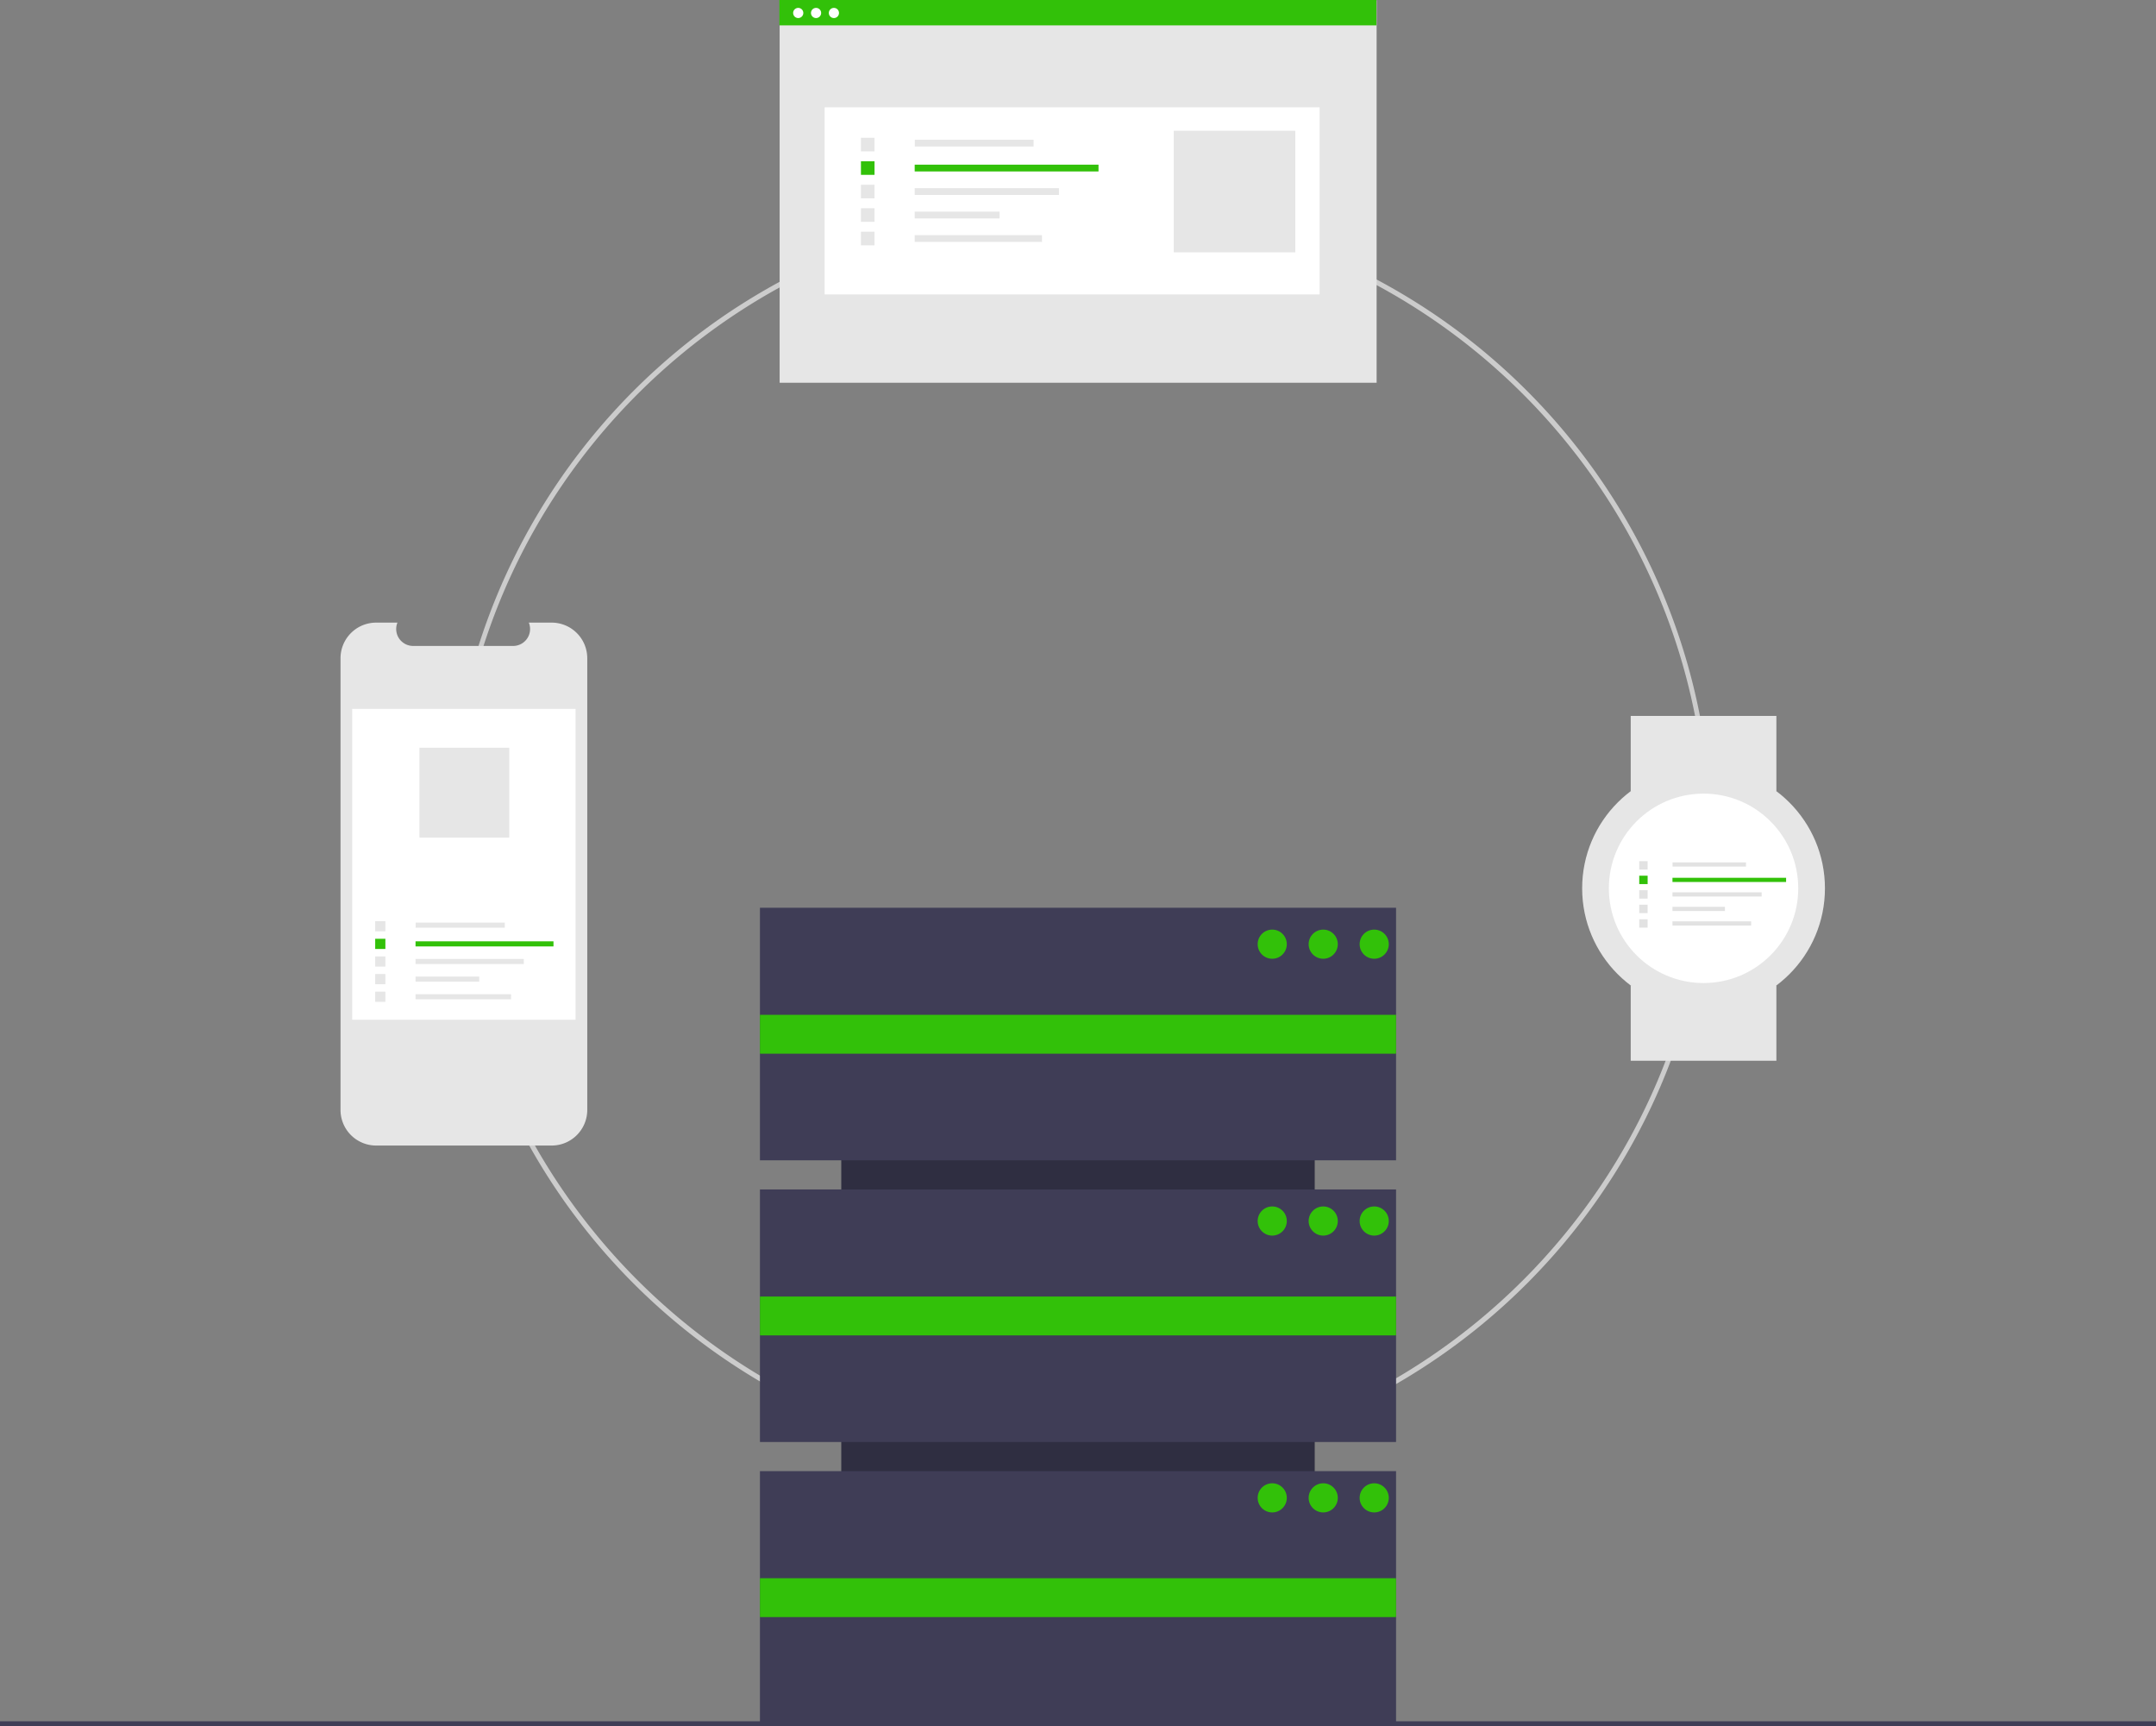 <svg id="undraw_server_cluster_jwwq" xmlns="http://www.w3.org/2000/svg" width="528.881" height="423.348" viewBox="0 0 528.881 423.348">
  <rect x="0" y="0" width="528.881" height="423.348" fill="#808080" stroke="none"/>
  <path id="Path_1478" data-name="Path 1478" d="M495.753,489.047A154.891,154.891,0,1,1,605.278,443.68a154.891,154.891,0,0,1-109.525,45.366Zm0-308.591c-84.75,0-153.7,68.95-153.7,153.7s68.95,153.7,153.7,153.7,153.7-68.949,153.7-153.7-68.95-153.7-153.7-153.7Z" transform="translate(-230.755 -128.831)" fill="#ccc"/>
  <rect id="Rectangle_48" data-name="Rectangle 48" width="156.044" height="116.14" transform="translate(322.51 227.4) rotate(90)" fill="#2f2e41"/>
  <rect id="Rectangle_49" data-name="Rectangle 49" width="156.044" height="61.941" transform="translate(186.419 222.635)" fill="#3f3d56"/>
  <rect id="Rectangle_50" data-name="Rectangle 50" width="156.044" height="61.941" transform="translate(186.419 291.723)" fill="#3f3d56"/>
  <rect id="Rectangle_51" data-name="Rectangle 51" width="156.044" height="61.941" transform="translate(186.419 360.811)" fill="#3f3d56"/>
  <rect id="Rectangle_52" data-name="Rectangle 52" width="156.044" height="9.529" transform="translate(186.419 248.898)" fill="#32c109"/>
  <rect id="Rectangle_53" data-name="Rectangle 53" width="156.044" height="9.529" transform="translate(186.419 317.986)" fill="#32c109"/>
  <rect id="Rectangle_54" data-name="Rectangle 54" width="156.044" height="9.529" transform="translate(186.419 387.074)" fill="#32c109"/>
  <circle id="Ellipse_162" data-name="Ellipse 162" cx="3.574" cy="3.574" r="3.574" transform="translate(308.514 227.995)" fill="#32c109"/>
  <circle id="Ellipse_163" data-name="Ellipse 163" cx="3.574" cy="3.574" r="3.574" transform="translate(321.022 227.995)" fill="#32c109"/>
  <circle id="Ellipse_164" data-name="Ellipse 164" cx="3.574" cy="3.574" r="3.574" transform="translate(333.529 227.995)" fill="#32c109"/>
  <circle id="Ellipse_165" data-name="Ellipse 165" cx="3.574" cy="3.574" r="3.574" transform="translate(308.514 295.892)" fill="#32c109"/>
  <circle id="Ellipse_166" data-name="Ellipse 166" cx="3.574" cy="3.574" r="3.574" transform="translate(321.022 295.892)" fill="#32c109"/>
  <circle id="Ellipse_167" data-name="Ellipse 167" cx="3.574" cy="3.574" r="3.574" transform="translate(333.529 295.892)" fill="#32c109"/>
  <circle id="Ellipse_168" data-name="Ellipse 168" cx="3.574" cy="3.574" r="3.574" transform="translate(308.514 363.789)" fill="#32c109"/>
  <circle id="Ellipse_169" data-name="Ellipse 169" cx="3.574" cy="3.574" r="3.574" transform="translate(321.022 363.789)" fill="#32c109"/>
  <circle id="Ellipse_170" data-name="Ellipse 170" cx="3.574" cy="3.574" r="3.574" transform="translate(333.529 363.789)" fill="#32c109"/>
  <rect id="Rectangle_55" data-name="Rectangle 55" width="528.881" height="1.191" transform="translate(0 422.156)" fill="#3f3d56"/>
  <path id="Path_1479" data-name="Path 1479" d="M356.779,359.727V470.5a8.74,8.74,0,0,1-8.737,8.739h-43.05a8.741,8.741,0,0,1-8.742-8.74V359.727a8.741,8.741,0,0,1,8.742-8.739h5.222a4.156,4.156,0,0,0,3.845,5.721H338.6a4.156,4.156,0,0,0,3.845-5.721h5.594a8.74,8.74,0,0,1,8.739,8.737Z" transform="translate(-212.719 -198.285)" fill="#e6e6e6"/>
  <rect id="Rectangle_56" data-name="Rectangle 56" width="54.794" height="76.235" transform="translate(86.398 173.858)" fill="#fff"/>
  <rect id="Rectangle_57" data-name="Rectangle 57" width="21.87" height="1.25" transform="translate(101.956 226.28)" fill="#e6e6e6"/>
  <rect id="Rectangle_58" data-name="Rectangle 58" width="33.84" height="1.25" transform="translate(101.934 230.869)" fill="#32c109"/>
  <rect id="Rectangle_59" data-name="Rectangle 59" width="26.556" height="1.25" transform="translate(101.934 235.191)" fill="#e6e6e6"/>
  <rect id="Rectangle_60" data-name="Rectangle 60" width="15.621" height="1.25" transform="translate(101.934 239.515)" fill="#e6e6e6"/>
  <rect id="Rectangle_61" data-name="Rectangle 61" width="23.432" height="1.25" transform="translate(101.934 243.838)" fill="#e6e6e6"/>
  <rect id="Rectangle_62" data-name="Rectangle 62" width="2.499" height="2.499" transform="translate(92.038 225.921)" fill="#e6e6e6"/>
  <rect id="Rectangle_63" data-name="Rectangle 63" width="2.499" height="2.499" transform="translate(92.038 230.243)" fill="#32c109"/>
  <rect id="Rectangle_64" data-name="Rectangle 64" width="2.499" height="2.499" transform="translate(92.038 234.567)" fill="#e6e6e6"/>
  <rect id="Rectangle_65" data-name="Rectangle 65" width="2.499" height="2.499" transform="translate(92.038 238.89)" fill="#e6e6e6"/>
  <rect id="Rectangle_66" data-name="Rectangle 66" width="2.499" height="2.499" transform="translate(92.038 243.213)" fill="#e6e6e6"/>
  <rect id="Rectangle_67" data-name="Rectangle 67" width="22.035" height="22.035" transform="translate(102.888 183.387)" fill="#e6e6e6"/>
  <rect id="Rectangle_68" data-name="Rectangle 68" width="146.445" height="93.79" transform="translate(191.25 0.083)" fill="#e6e6e6"/>
  <rect id="Rectangle_69" data-name="Rectangle 69" width="121.417" height="45.881" transform="translate(202.289 26.322)" fill="#fff"/>
  <rect id="Rectangle_70" data-name="Rectangle 70" width="29.14" height="1.665" transform="translate(224.411 34.271)" fill="#e6e6e6"/>
  <rect id="Rectangle_71" data-name="Rectangle 71" width="45.089" height="1.665" transform="translate(224.382 40.385)" fill="#32c109"/>
  <rect id="Rectangle_72" data-name="Rectangle 72" width="35.385" height="1.665" transform="translate(224.382 46.146)" fill="#e6e6e6"/>
  <rect id="Rectangle_73" data-name="Rectangle 73" width="20.814" height="1.665" transform="translate(224.382 51.906)" fill="#e6e6e6"/>
  <rect id="Rectangle_74" data-name="Rectangle 74" width="31.222" height="1.665" transform="translate(224.382 57.666)" fill="#e6e6e6"/>
  <rect id="Rectangle_75" data-name="Rectangle 75" width="3.33" height="3.33" transform="translate(211.196 33.792)" fill="#e6e6e6"/>
  <rect id="Rectangle_76" data-name="Rectangle 76" width="3.33" height="3.33" transform="translate(211.196 39.553)" fill="#32c109"/>
  <rect id="Rectangle_77" data-name="Rectangle 77" width="3.33" height="3.33" transform="translate(211.196 45.313)" fill="#e6e6e6"/>
  <rect id="Rectangle_78" data-name="Rectangle 78" width="3.33" height="3.33" transform="translate(211.196 51.073)" fill="#e6e6e6"/>
  <rect id="Rectangle_79" data-name="Rectangle 79" width="3.33" height="3.33" transform="translate(211.196 56.833)" fill="#e6e6e6"/>
  <rect id="Rectangle_80" data-name="Rectangle 80" width="29.814" height="29.814" transform="translate(287.934 32.071)" fill="#e6e6e6"/>
  <rect id="Rectangle_81" data-name="Rectangle 81" width="146.445" height="6.222" transform="translate(191.187)" fill="#32c109"/>
  <circle id="Ellipse_171" data-name="Ellipse 171" cx="1.249" cy="1.249" r="1.249" transform="translate(194.561 1.932)" fill="#fff"/>
  <circle id="Ellipse_172" data-name="Ellipse 172" cx="1.249" cy="1.249" r="1.249" transform="translate(198.938 1.932)" fill="#fff"/>
  <circle id="Ellipse_173" data-name="Ellipse 173" cx="1.249" cy="1.249" r="1.249" transform="translate(203.315 1.932)" fill="#fff"/>
  <rect id="Rectangle_82" data-name="Rectangle 82" width="35.735" height="18.463" transform="translate(400.025 175.583)" fill="#e6e6e6"/>
  <rect id="Rectangle_83" data-name="Rectangle 83" width="35.735" height="18.463" transform="translate(400.025 241.693)" fill="#e6e6e6"/>
  <circle id="Ellipse_174" data-name="Ellipse 174" cx="29.779" cy="29.779" r="29.779" transform="translate(388.113 188.091)" fill="#e6e6e6"/>
  <circle id="Ellipse_175" data-name="Ellipse 175" cx="23.228" cy="23.228" r="23.228" transform="translate(394.665 194.642)" fill="#fff"/>
  <rect id="Rectangle_84" data-name="Rectangle 84" width="18.015" height="1.029" transform="translate(410.286 211.506)" fill="#e2e2e2"/>
  <rect id="Rectangle_85" data-name="Rectangle 85" width="27.874" height="1.029" transform="translate(410.268 215.286)" fill="#32c109"/>
  <rect id="Rectangle_86" data-name="Rectangle 86" width="21.875" height="1.029" transform="translate(410.268 218.847)" fill="#e2e2e2"/>
  <rect id="Rectangle_87" data-name="Rectangle 87" width="12.868" height="1.029" transform="translate(410.268 222.408)" fill="#e2e2e2"/>
  <rect id="Rectangle_88" data-name="Rectangle 88" width="19.301" height="1.029" transform="translate(410.268 225.969)" fill="#e2e2e2"/>
  <rect id="Rectangle_89" data-name="Rectangle 89" width="2.059" height="2.059" transform="translate(402.117 211.21)" fill="#e2e2e2"/>
  <rect id="Rectangle_90" data-name="Rectangle 90" width="2.059" height="2.059" transform="translate(402.117 214.771)" fill="#32c109"/>
  <rect id="Rectangle_91" data-name="Rectangle 91" width="2.059" height="2.059" transform="translate(402.117 218.332)" fill="#e2e2e2"/>
  <rect id="Rectangle_92" data-name="Rectangle 92" width="2.059" height="2.059" transform="translate(402.117 221.893)" fill="#e2e2e2"/>
  <rect id="Rectangle_93" data-name="Rectangle 93" width="2.059" height="2.059" transform="translate(402.117 225.454)" fill="#e2e2e2"/>
</svg>
